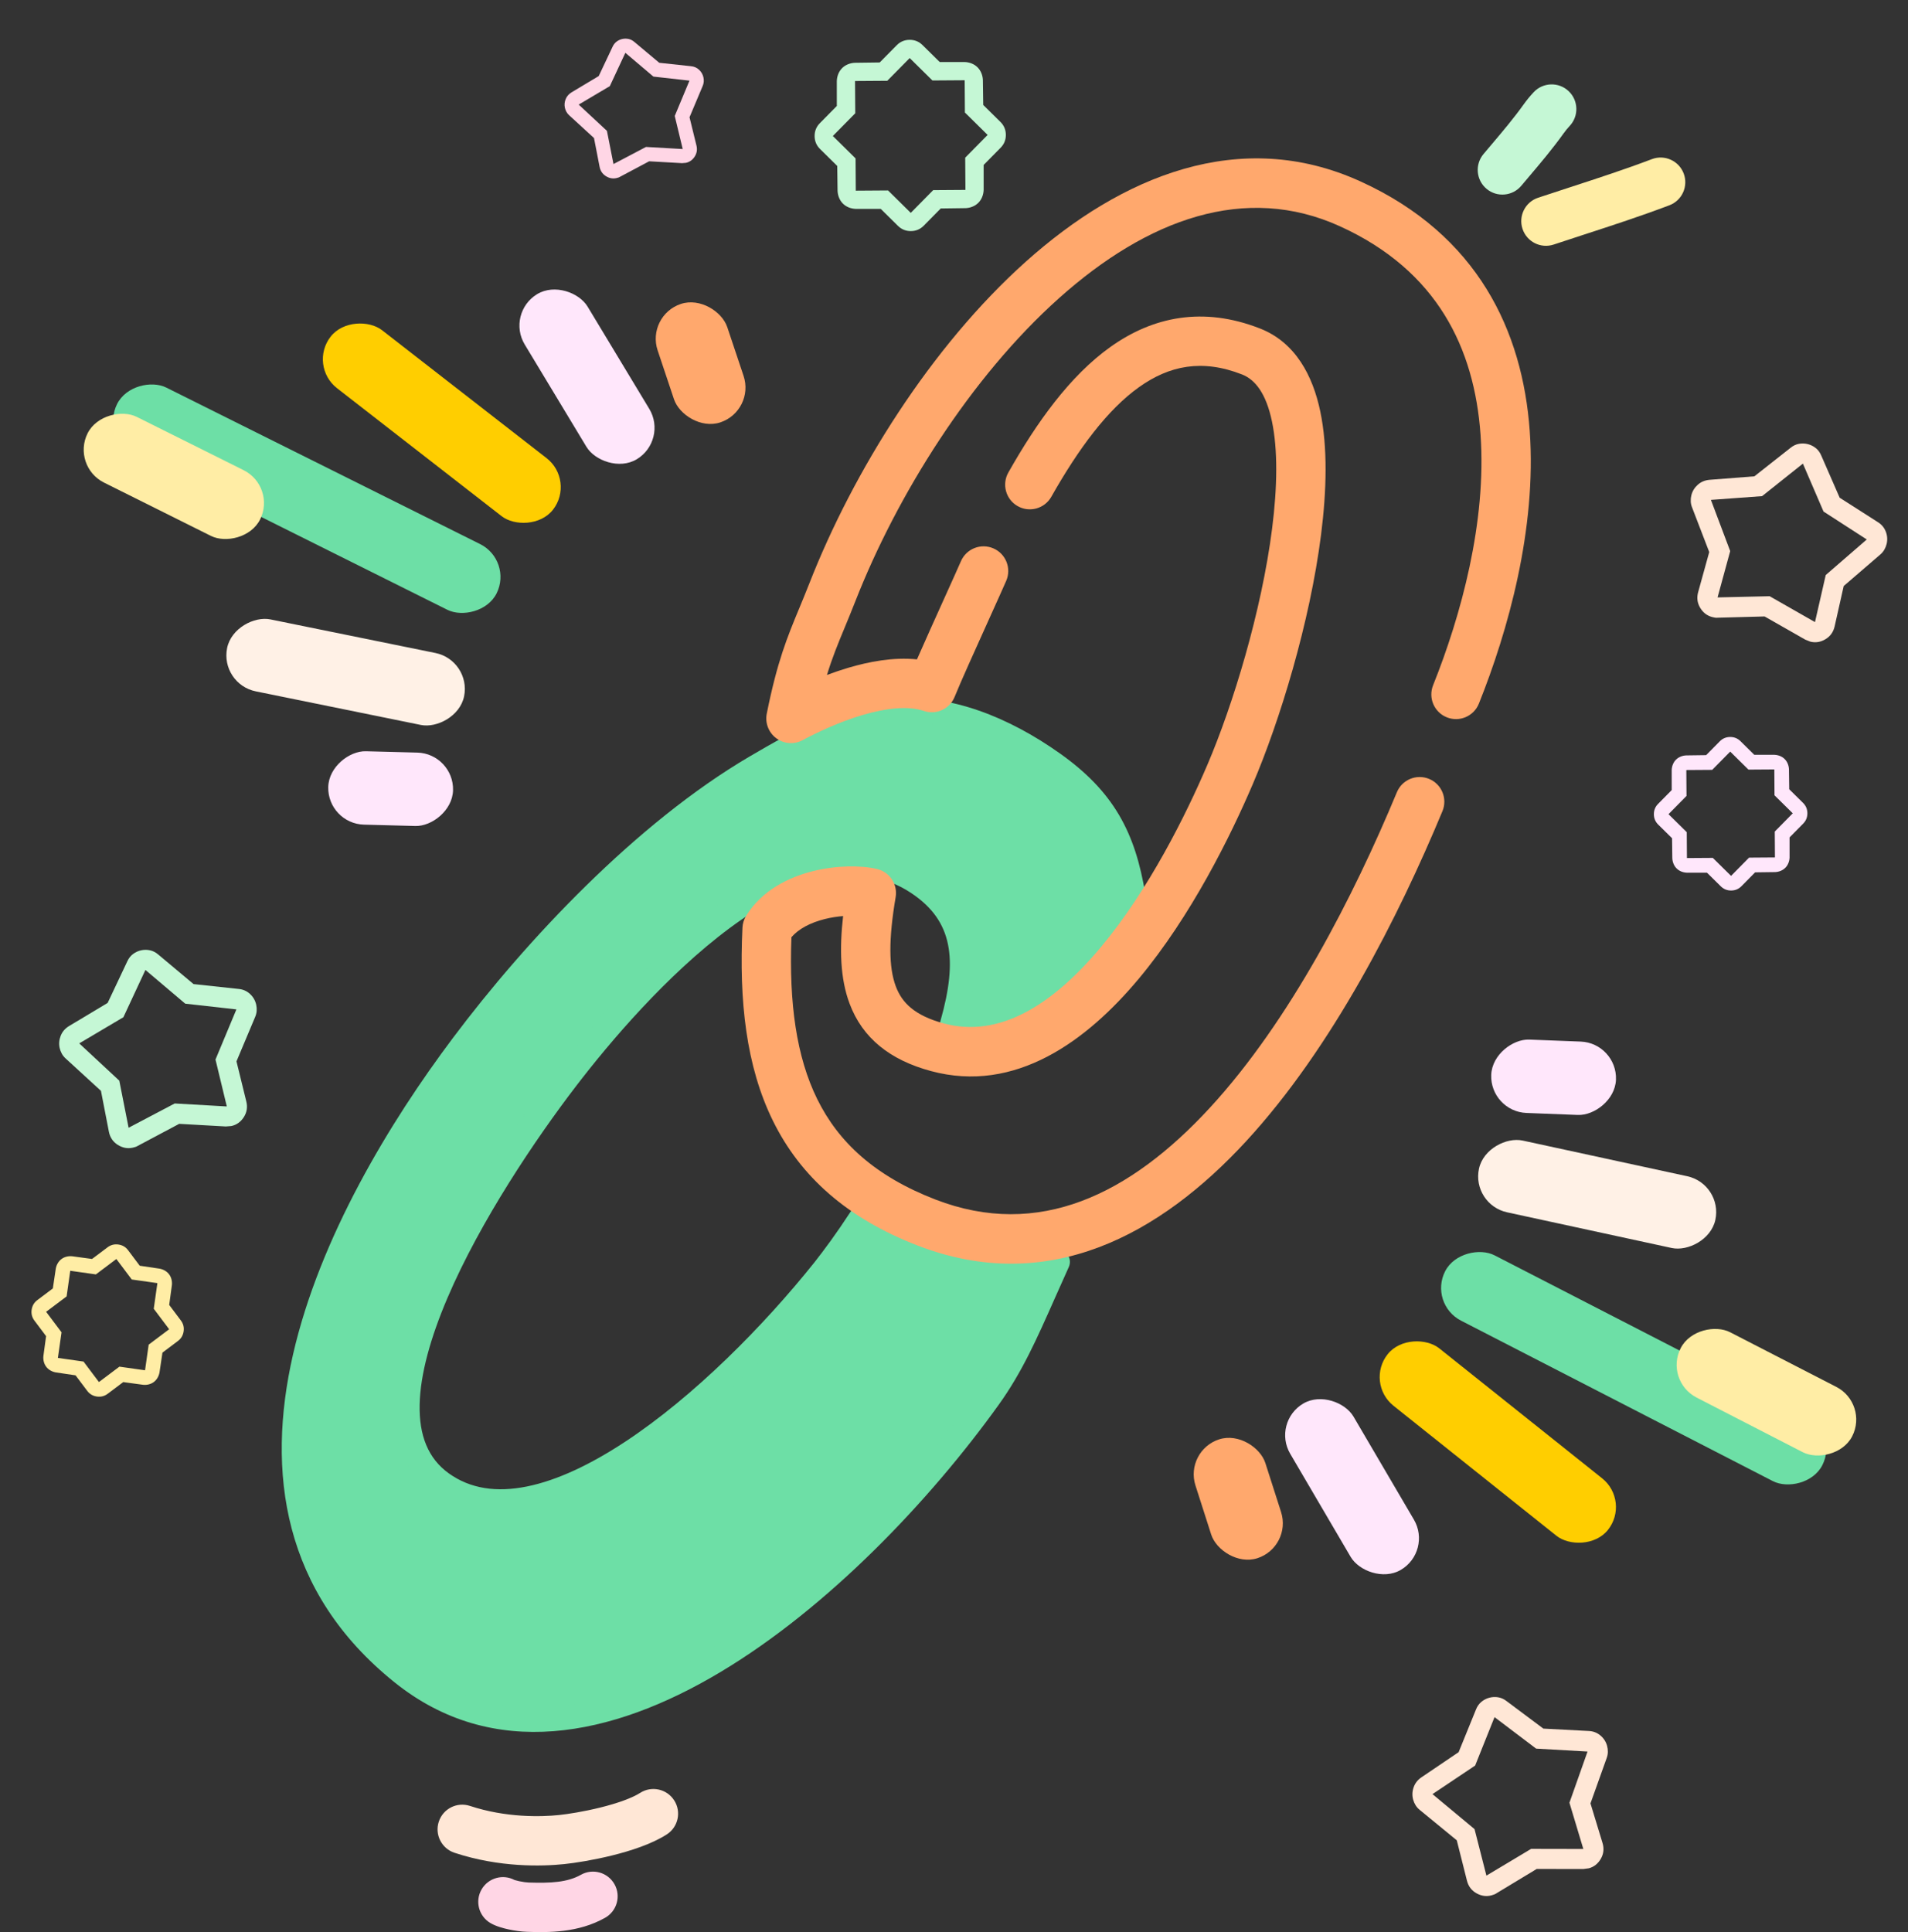 <svg width="241" height="244" viewBox="0 0 241 244" fill="none" xmlns="http://www.w3.org/2000/svg">
<rect x="0" y="0" width="241" height="244" fill="#333333" stroke="none"/>
<path d="M184.24 221.277L186.432 215.891C186.586 215.497 186.81 215.177 187.104 214.931C187.398 214.684 187.728 214.51 188.095 214.408C188.462 214.306 188.835 214.285 189.214 214.344C189.593 214.404 189.95 214.562 190.285 214.821L194.942 218.302L200.624 218.601C201.2 218.616 201.701 218.801 202.129 219.154C202.556 219.507 202.844 219.949 202.991 220.479C203.059 220.724 203.091 220.978 203.088 221.243C203.085 221.507 203.033 221.774 202.932 222.044L200.894 227.748L202.41 232.729C202.629 233.437 202.562 234.103 202.208 234.728C201.855 235.354 201.352 235.757 200.7 235.938C200.659 235.95 200.427 235.981 200.002 236.033L194.104 236.026L189.055 239.076C188.965 239.145 188.86 239.202 188.74 239.246C188.621 239.29 188.51 239.326 188.408 239.355C187.756 239.536 187.117 239.45 186.492 239.097C185.867 238.744 185.465 238.207 185.287 237.488L184.007 232.409L179.357 228.596C179.132 228.417 178.949 228.215 178.81 227.991C178.671 227.766 178.567 227.531 178.499 227.286C178.357 226.777 178.373 226.262 178.547 225.741C178.721 225.221 179.047 224.795 179.526 224.465L184.24 221.277ZM186.325 222.97L180.937 226.576L186.249 230.995L187.75 236.869L193.398 233.488L199.99 233.501L198.236 227.664L200.523 221.198L194.03 220.829L188.775 216.854L186.325 222.97Z" fill="#FFE7D6"/>
<path d="M124.876 176.506C107.689 200.446 74.109 229.946 50.817 211.25C23.737 189.514 42.586 153.142 58.451 132.025C67.63 119.787 81.405 105.141 95.454 96.892C101.285 93.468 107.063 90.356 113.059 89.803C119.631 89.196 126.705 91.971 132.978 96.424C139.366 100.959 141.905 105.689 143.129 113.173C135.308 128.691 125.002 130.441 120.304 129.298C122.566 121.323 122.047 115.518 115.918 111.46C100.859 101.489 80.008 125.137 71.514 136.232C61.325 149.542 43.081 178.221 55.778 187.335C68.476 196.45 91.103 176.644 104.101 160.381C105.393 158.729 106.829 156.81 108.775 153.837C112.709 156.356 121.779 161.072 133.584 159.363C130.286 166.621 128.41 171.585 124.876 176.506Z" fill="#6DDFA6"/>
<path fill-rule="evenodd" clip-rule="evenodd" d="M112.916 88.249C120.003 87.595 127.447 90.584 133.88 95.151C137.209 97.515 139.61 99.983 141.331 102.898C143.049 105.804 144.036 109.061 144.667 112.919C144.72 113.244 144.669 113.578 144.52 113.872C136.45 129.884 125.491 132.161 119.936 130.81C119.524 130.71 119.171 130.447 118.958 130.081C118.745 129.715 118.69 129.278 118.805 128.871C119.91 124.976 120.27 121.817 119.732 119.224C119.211 116.713 117.817 114.584 115.057 112.756C108.441 108.376 100.285 111.182 92.182 117.195C84.201 123.117 76.97 131.665 72.751 137.177C67.691 143.787 60.671 154.165 56.497 163.965C54.406 168.875 53.083 173.517 53.005 177.406C52.928 181.251 54.056 184.179 56.687 186.067C59.419 188.028 62.74 188.495 66.549 187.726C70.388 186.952 74.622 184.936 78.969 182.071C87.655 176.347 96.442 167.464 102.879 159.412C104.147 157.79 105.556 155.908 107.471 152.982C107.939 152.267 108.895 152.062 109.615 152.523C113.401 154.947 122.084 159.451 133.36 157.819C133.924 157.737 134.488 157.97 134.83 158.425C135.172 158.881 135.238 159.487 135.002 160.005C134.377 161.38 133.8 162.682 133.249 163.924C130.938 169.139 129.09 173.307 126.142 177.413C117.47 189.491 104.631 203.027 90.934 211.202C77.268 219.359 62.251 222.424 49.841 212.463C35.698 201.111 33.611 185.893 37.011 171.055C40.392 156.295 49.219 141.716 57.205 131.087C66.442 118.771 80.363 103.943 94.665 95.546C100.469 92.138 106.528 88.838 112.916 88.249ZM132.076 97.692C125.964 93.352 119.26 90.793 113.202 91.352C107.598 91.869 102.1 94.793 96.243 98.233C82.447 106.333 68.818 120.797 59.697 132.957L59.696 132.958C51.817 143.446 43.287 157.612 40.048 171.751C36.826 185.813 38.855 199.649 51.792 210.033C62.675 218.768 76.094 216.431 89.337 208.526C102.551 200.64 115.095 187.456 123.611 175.595C126.355 171.773 128.048 167.957 130.345 162.783C130.573 162.269 130.808 161.74 131.05 161.197C121.199 161.876 113.456 158.412 109.243 155.948C107.679 158.271 106.449 159.905 105.328 161.338C105.325 161.343 105.321 161.347 105.318 161.351C98.757 169.561 89.734 178.709 80.684 184.673C76.162 187.653 71.547 189.897 67.165 190.781C62.754 191.671 58.486 191.195 54.87 188.599C51.151 185.93 49.799 181.855 49.889 177.343C49.979 172.875 51.474 167.807 53.63 162.744C57.952 152.598 65.148 141.982 70.277 135.283C74.552 129.699 81.993 120.876 90.326 114.692C98.536 108.6 108.335 104.568 116.778 110.158C120.148 112.39 122.078 115.192 122.783 118.592C123.373 121.438 123.081 124.589 122.255 128.003C126.702 128.235 134.866 125.783 141.507 112.922C140.914 109.532 140.036 106.831 138.649 104.483C137.198 102.027 135.135 99.864 132.076 97.692Z" fill="#6DDFA6"/>
<g style="mix-blend-mode:multiply">
<path fill-rule="evenodd" clip-rule="evenodd" d="M129.604 33.016C141.621 22.273 156.605 15.976 171.838 22.909C186.693 29.669 192.32 41.851 193.221 54.423C194.109 66.803 190.467 79.708 186.799 88.857C186.159 90.455 184.345 91.23 182.748 90.59C181.15 89.95 180.375 88.136 181.015 86.538C184.525 77.782 187.796 65.897 187.005 54.869C186.228 44.034 181.586 34.192 169.256 28.581C157.305 23.142 144.959 27.648 133.757 37.662C122.586 47.648 113.279 62.559 108.041 75.928C107.545 77.194 107.096 78.278 106.681 79.281C105.833 81.329 105.127 83.034 104.454 85.24C105.316 84.917 106.216 84.609 107.139 84.335C109.739 83.564 112.835 82.964 115.823 83.27C116.806 81.024 118.19 77.96 119.36 75.369C120.243 73.413 121.004 71.728 121.379 70.867C122.067 69.289 123.904 68.568 125.481 69.256C127.059 69.944 127.78 71.78 127.092 73.358C126.643 74.388 125.807 76.237 124.873 78.305C123.225 81.952 121.271 86.279 120.585 87.993C119.969 89.534 118.253 90.321 116.682 89.783C114.783 89.133 112.026 89.386 108.912 90.31C105.909 91.2 103.092 92.556 101.381 93.475C100.318 94.046 99.021 93.953 98.051 93.234C97.081 92.516 96.614 91.302 96.851 90.118C98.171 83.527 99.442 80.462 100.971 76.775C101.373 75.804 101.794 74.789 102.238 73.655C107.75 59.585 117.554 43.787 129.604 33.016ZM140.264 43.81C145.612 40.001 151.943 38.662 159.155 41.486C163.647 43.246 165.826 47.472 166.764 51.956C167.71 56.474 167.571 61.949 166.866 67.507C165.452 78.661 161.632 91.09 158.242 99.019C155.452 105.543 150.467 115.675 143.819 123.625C137.301 131.42 128.268 138.149 117.58 135.26C112.437 133.87 108.95 131.126 107.311 126.746C106.119 123.564 106.028 119.807 106.493 115.691C105.769 115.748 104.979 115.865 104.176 116.066C102.335 116.527 100.87 117.312 99.966 118.358C99.656 126.689 100.588 133.456 103.228 138.81C105.907 144.241 110.501 148.534 118.167 151.49C131.178 156.508 142.712 150.874 152.833 139.883C162.967 128.879 170.991 113.149 176.441 100.049C177.102 98.46 178.925 97.707 180.514 98.368C182.103 99.029 182.856 100.853 182.195 102.442C176.657 115.754 168.297 132.29 157.418 144.104C146.527 155.931 132.418 163.666 115.924 157.305C107.014 153.868 101.105 148.595 97.639 141.566C94.23 134.655 93.343 126.366 93.78 117.147C93.805 116.62 93.963 116.107 94.241 115.658C96.265 112.38 99.706 110.76 102.664 110.02C105.625 109.28 108.713 109.261 110.768 109.742C112.37 110.118 113.405 111.674 113.13 113.297C112.232 118.594 112.248 122.159 113.147 124.561C113.923 126.632 115.515 128.246 119.206 129.244C126.129 131.115 132.841 127.039 139.038 119.627C145.106 112.37 149.807 102.892 152.511 96.569C155.712 89.085 159.353 77.216 160.684 66.723C161.351 61.458 161.405 56.771 160.664 53.233C159.917 49.661 158.532 47.935 156.882 47.289C151.812 45.303 147.678 46.18 143.879 48.886C139.876 51.737 136.235 56.654 132.79 62.741C131.942 64.239 130.041 64.765 128.543 63.918C127.046 63.07 126.519 61.169 127.366 59.671C130.932 53.371 135.12 47.474 140.264 43.81Z" fill="#FFA86D"/>
</g>
<g style="mix-blend-mode:multiply">
<path fill-rule="evenodd" clip-rule="evenodd" d="M85.159 227.367C86.087 228.816 85.663 230.743 84.213 231.67C82.271 232.912 79.584 233.76 77.309 234.323C74.958 234.904 72.66 235.27 71.255 235.415C68.492 235.701 63.103 235.863 57.409 233.984C55.774 233.445 54.887 231.683 55.426 230.049C55.965 228.415 57.727 227.527 59.361 228.066C63.915 229.569 68.336 229.452 70.614 229.216C71.729 229.101 73.741 228.785 75.814 228.273C77.964 227.741 79.816 227.084 80.856 226.42C82.306 225.493 84.233 225.917 85.159 227.367Z" fill="#FFE7D6"/>
</g>
<g style="mix-blend-mode:multiply">
<path fill-rule="evenodd" clip-rule="evenodd" d="M77.616 237.952C78.459 239.452 77.927 241.352 76.427 242.196C73.026 244.108 69.263 244.054 66.577 243.967C65.805 243.943 64.95 243.813 64.233 243.658C63.642 243.53 62.669 243.287 61.936 242.853C60.456 241.975 59.968 240.063 60.846 238.583C61.697 237.149 63.518 236.646 64.976 237.415C64.99 237.419 65.007 237.425 65.028 237.432C65.15 237.47 65.33 237.519 65.553 237.567C66.02 237.669 66.487 237.729 66.777 237.739C69.53 237.827 71.652 237.731 73.372 236.764C74.872 235.92 76.772 236.452 77.616 237.952Z" fill="#FFD6E5"/>
</g>
<path fill-rule="evenodd" clip-rule="evenodd" d="M198.124 11.5C199.379 12.677 199.444 14.649 198.267 15.905C197.979 16.213 197.752 16.489 197.5 16.842C196.119 18.774 194.569 20.606 193.12 22.318C192.792 22.705 192.469 23.087 192.155 23.461C191.049 24.78 189.084 24.953 187.765 23.847C186.446 22.741 186.274 20.776 187.379 19.457C187.734 19.035 188.084 18.621 188.428 18.214C189.865 16.515 191.211 14.923 192.43 13.218C192.839 12.646 193.24 12.156 193.719 11.644C194.896 10.388 196.868 10.324 198.124 11.5Z" fill="#C5F7D5"/>
<path fill-rule="evenodd" clip-rule="evenodd" d="M212.667 21.907C213.277 23.516 212.468 25.315 210.859 25.925C207.31 27.271 203.686 28.452 200.14 29.607C198.831 30.033 197.533 30.456 196.253 30.882C194.62 31.426 192.856 30.544 192.312 28.911C191.768 27.278 192.65 25.514 194.283 24.97C195.651 24.514 197.003 24.074 198.341 23.638C201.839 22.498 205.249 21.388 208.648 20.098C210.257 19.488 212.056 20.297 212.667 21.907Z" fill="#FFEDA5"/>
<rect x="232.295" y="180.924" width="9.272" height="53.57" rx="4.636" transform="rotate(117.227 232.295 180.924)" fill="#6DDFA6"/>
<rect x="205.99" y="189.585" width="9.272" height="35.586" rx="4.636" transform="rotate(128.584 205.99 189.585)" fill="#FFCE00"/>
<rect x="217.648" y="149.526" width="9.272" height="30.548" rx="4.636" transform="rotate(102.227 217.648 149.526)" fill="#FFF1E6"/>
<rect x="204.293" y="131.72" width="9.272" height="15.768" rx="4.636" transform="rotate(92.227 204.293 131.72)" fill="#FFE7FB"/>
<rect x="163.228" y="195.37" width="9.272" height="15.768" rx="4.636" transform="rotate(162.227 163.228 195.37)" fill="#FFA86D"/>
<rect x="180.937" y="195.913" width="9.272" height="24.354" rx="4.636" transform="rotate(149.618 180.937 195.913)" fill="#FFE7FB"/>
<g style="mix-blend-mode:multiply">
<rect x="236.068" y="177.269" width="9.272" height="24.354" rx="4.636" transform="rotate(117.227 236.068 177.269)" fill="#FFEDA5"/>
</g>
<rect x="12.719" y="55.176" width="9.272" height="53.57" rx="4.636" transform="rotate(-63.498 12.719 55.176)" fill="#6DDFA6"/>
<rect x="38.912" y="46.182" width="9.272" height="35.586" rx="4.636" transform="rotate(-52.14 38.912 46.182)" fill="#FFCE00"/>
<rect x="27.762" y="86.385" width="9.272" height="30.548" rx="4.636" transform="rotate(-78.498 27.762 86.385)" fill="#FFF1E6"/>
<rect x="41.34" y="104.021" width="9.272" height="15.768" rx="4.636" transform="rotate(-88.498 41.34 104.021)" fill="#FFE7FB"/>
<rect x="81.597" y="39.856" width="9.272" height="15.768" rx="4.636" transform="rotate(-18.498 81.597 39.856)" fill="#FFA86D"/>
<rect x="63.883" y="39.538" width="9.272" height="24.354" rx="4.636" transform="rotate(-31.106 63.883 39.538)" fill="#FFE7FB"/>
<g style="mix-blend-mode:multiply">
<rect x="8.992" y="58.878" width="9.272" height="24.354" rx="4.636" transform="rotate(-63.498 8.992 58.878)" fill="#FFEDA5"/>
</g>
<path d="M211.196 105.858L209.451 104.138C209.089 103.78 208.906 103.346 208.902 102.833C208.899 102.321 209.076 101.884 209.433 101.522L211.154 99.777L211.153 97.243C211.162 96.992 211.212 96.755 211.303 96.531C211.394 96.307 211.521 96.112 211.683 95.948C211.846 95.783 212.038 95.654 212.261 95.559C212.484 95.465 212.72 95.412 212.971 95.399L215.505 95.365L217.226 93.621C217.583 93.258 218.018 93.076 218.53 93.072C219.042 93.069 219.479 93.245 219.841 93.603L221.586 95.323L224.12 95.322C224.371 95.332 224.608 95.382 224.833 95.473C225.057 95.564 225.251 95.691 225.416 95.853C225.58 96.015 225.71 96.208 225.804 96.431C225.898 96.653 225.951 96.89 225.964 97.141L225.998 99.674L227.743 101.395C228.105 101.753 228.288 102.187 228.291 102.7C228.295 103.212 228.118 103.649 227.761 104.011L226.04 105.756L226.041 108.29C226.032 108.541 225.982 108.778 225.89 109.002C225.799 109.226 225.673 109.421 225.51 109.585C225.348 109.75 225.155 109.879 224.933 109.973C224.71 110.068 224.473 110.121 224.223 110.134L221.689 110.167L219.968 111.912C219.611 112.274 219.176 112.457 218.664 112.461C218.151 112.464 217.714 112.288 217.352 111.93L215.607 110.209L213.073 110.211C212.823 110.201 212.585 110.151 212.361 110.06C212.137 109.969 211.943 109.842 211.778 109.68C211.613 109.518 211.484 109.325 211.39 109.102C211.296 108.88 211.242 108.643 211.23 108.392L211.196 105.858ZM213.054 105.094L213.077 108.363L216.346 108.341L218.651 110.613L220.924 108.309L224.193 108.286L224.171 105.017L226.444 102.712L224.139 100.439L224.117 97.17L220.847 97.192L218.543 94.919L216.27 97.224L213 97.246L213.023 100.516L210.75 102.821L213.054 105.094Z" fill="#FFE7FB"/>
<path d="M105.752 20.959L103.578 18.815C103.127 18.37 102.899 17.829 102.895 17.191C102.89 16.552 103.111 16.008 103.556 15.557L105.699 13.383L105.698 10.226C105.709 9.914 105.772 9.618 105.885 9.339C105.999 9.06 106.157 8.818 106.359 8.613C106.561 8.408 106.801 8.246 107.079 8.129C107.356 8.012 107.651 7.945 107.963 7.929L111.12 7.887L113.264 5.714C113.709 5.263 114.25 5.035 114.888 5.03C115.526 5.026 116.071 5.246 116.522 5.691L118.696 7.835L121.853 7.834C122.165 7.845 122.461 7.907 122.74 8.021C123.019 8.134 123.261 8.292 123.466 8.495C123.671 8.697 123.832 8.937 123.95 9.214C124.067 9.492 124.134 9.787 124.149 10.099L124.192 13.255L126.365 15.399C126.816 15.844 127.044 16.386 127.049 17.024C127.053 17.662 126.833 18.207 126.388 18.658L124.244 20.831L124.245 23.988C124.234 24.301 124.171 24.596 124.058 24.875C123.944 25.155 123.787 25.397 123.584 25.602C123.382 25.807 123.142 25.968 122.865 26.085C122.587 26.203 122.292 26.269 121.98 26.285L118.824 26.327L116.68 28.501C116.235 28.952 115.693 29.18 115.055 29.184C114.417 29.189 113.872 28.968 113.421 28.523L111.247 26.379L108.091 26.381C107.778 26.369 107.483 26.307 107.203 26.194C106.924 26.08 106.682 25.922 106.477 25.72C106.272 25.518 106.111 25.278 105.994 25C105.876 24.723 105.81 24.428 105.794 24.116L105.752 20.959ZM108.067 20.006L108.095 24.079L112.168 24.051L115.039 26.883L117.871 24.012L121.944 23.984L121.916 19.911L124.747 17.04L121.876 14.208L121.848 10.135L117.775 10.163L114.904 7.332L112.073 10.203L107.999 10.231L108.028 14.304L105.196 17.175L108.067 20.006Z" fill="#C5F7D5"/>
<path d="M5.821 168.736L4.349 166.777C4.043 166.37 3.926 165.913 3.998 165.406C4.07 164.899 4.309 164.492 4.716 164.187L6.675 162.714L7.047 160.208C7.093 159.961 7.177 159.733 7.3 159.525C7.423 159.317 7.577 159.143 7.762 159.005C7.947 158.866 8.156 158.766 8.391 158.706C8.625 158.645 8.867 158.627 9.117 158.652L11.628 158.991L13.587 157.519C13.993 157.213 14.45 157.096 14.957 157.168C15.465 157.24 15.871 157.479 16.177 157.886L17.649 159.845L20.156 160.217C20.402 160.263 20.63 160.347 20.838 160.47C21.046 160.593 21.22 160.747 21.359 160.932C21.498 161.117 21.597 161.326 21.658 161.561C21.718 161.795 21.736 162.037 21.712 162.286L21.372 164.798L22.845 166.757C23.15 167.163 23.267 167.62 23.195 168.127C23.123 168.634 22.884 169.041 22.478 169.346L20.519 170.819L20.147 173.326C20.101 173.572 20.016 173.8 19.893 174.008C19.77 174.216 19.616 174.39 19.431 174.529C19.247 174.668 19.037 174.767 18.803 174.828C18.569 174.888 18.327 174.906 18.077 174.882L15.566 174.542L13.607 176.015C13.2 176.32 12.743 176.437 12.236 176.365C11.729 176.293 11.322 176.054 11.017 175.647L9.544 173.689L7.038 173.317C6.791 173.271 6.564 173.186 6.355 173.063C6.147 172.94 5.974 172.786 5.835 172.601C5.696 172.416 5.596 172.207 5.536 171.973C5.475 171.738 5.457 171.497 5.482 171.247L5.821 168.736ZM7.772 168.253L7.313 171.49L10.55 171.949L12.495 174.536L15.083 172.591L18.32 173.05L18.779 169.813L21.366 167.868L19.421 165.281L19.88 162.043L16.643 161.584L14.698 158.997L12.111 160.942L8.873 160.483L8.415 163.72L5.827 165.665L7.772 168.253Z" fill="#FFEDA5"/>
<path d="M221.596 60.154L226.163 56.555C226.491 56.288 226.844 56.12 227.222 56.051C227.599 55.982 227.972 55.994 228.341 56.087C228.711 56.179 229.046 56.345 229.346 56.584C229.646 56.822 229.878 57.137 230.042 57.527L232.37 62.855L237.164 65.921C237.656 66.219 238.001 66.627 238.198 67.146C238.396 67.664 238.427 68.19 238.294 68.724C238.232 68.97 238.134 69.207 238.001 69.436C237.867 69.664 237.69 69.87 237.469 70.055L232.879 74.008L231.737 79.088C231.577 79.811 231.19 80.357 230.574 80.726C229.958 81.095 229.321 81.198 228.664 81.033C228.623 81.023 228.405 80.935 228.01 80.771L222.886 77.85L216.99 78.008C216.877 78.024 216.758 78.021 216.632 78.001C216.506 77.98 216.392 77.957 216.29 77.931C215.633 77.766 215.12 77.376 214.751 76.76C214.382 76.144 214.298 75.48 214.498 74.766L215.894 69.718L213.735 64.105C213.627 63.839 213.569 63.573 213.559 63.309C213.548 63.044 213.574 62.789 213.636 62.543C213.765 62.03 214.033 61.59 214.441 61.223C214.849 60.857 215.343 60.648 215.923 60.597L221.596 60.154ZM222.572 62.656L216.106 63.129L218.542 69.597L216.945 75.445L223.526 75.295L229.251 78.563L230.609 72.621L235.792 68.129L230.33 64.601L227.724 58.549L222.572 62.656Z" fill="#FFE7D6"/>
<path d="M13.597 126.658L16.082 121.402C16.258 121.017 16.499 120.709 16.806 120.48C17.113 120.25 17.452 120.094 17.824 120.012C18.196 119.931 18.57 119.93 18.945 120.01C19.32 120.09 19.667 120.268 19.988 120.545L24.446 124.278L30.104 124.888C30.677 124.935 31.168 125.147 31.575 125.524C31.983 125.9 32.245 126.357 32.363 126.894C32.418 127.142 32.436 127.398 32.418 127.662C32.4 127.926 32.333 128.189 32.218 128.453L29.869 134.037L31.109 139.093C31.288 139.812 31.184 140.474 30.797 141.079C30.41 141.684 29.886 142.058 29.225 142.204C29.183 142.213 28.949 142.232 28.522 142.26L22.634 141.928L17.425 144.696C17.331 144.76 17.223 144.81 17.101 144.848C16.979 144.886 16.867 144.916 16.764 144.938C16.102 145.083 15.469 144.962 14.864 144.575C14.259 144.188 13.888 143.631 13.75 142.903L12.752 137.761L8.318 133.698C8.103 133.507 7.932 133.295 7.805 133.063C7.679 132.831 7.588 132.591 7.534 132.343C7.42 131.826 7.465 131.313 7.667 130.803C7.869 130.293 8.218 129.886 8.715 129.582L13.597 126.658ZM15.585 128.464L10.007 131.768L15.068 136.473L16.244 142.421L22.069 139.355L28.649 139.731L27.219 133.806L29.859 127.476L23.396 126.75L18.368 122.492L15.585 128.464Z" fill="#C5F7D5"/>
<path d="M75.624 9.607L77.376 5.902C77.5 5.631 77.67 5.414 77.886 5.252C78.103 5.09 78.342 4.98 78.604 4.923C78.866 4.865 79.13 4.865 79.394 4.921C79.658 4.978 79.903 5.103 80.129 5.298L83.272 7.929L87.259 8.359C87.664 8.393 88.009 8.542 88.297 8.807C88.584 9.073 88.769 9.395 88.852 9.773C88.891 9.948 88.903 10.129 88.891 10.315C88.878 10.501 88.831 10.686 88.75 10.872L87.094 14.808L87.968 18.372C88.094 18.879 88.021 19.345 87.748 19.772C87.476 20.198 87.106 20.462 86.64 20.564C86.611 20.571 86.446 20.584 86.145 20.604L81.994 20.37L78.323 22.321C78.257 22.366 78.18 22.402 78.094 22.428C78.009 22.455 77.929 22.476 77.857 22.492C77.391 22.594 76.944 22.509 76.518 22.236C76.092 21.963 75.83 21.57 75.733 21.057L75.029 17.433L71.904 14.569C71.752 14.434 71.632 14.285 71.543 14.122C71.453 13.958 71.389 13.789 71.351 13.614C71.271 13.25 71.302 12.888 71.445 12.528C71.587 12.169 71.834 11.882 72.183 11.668L75.624 9.607ZM77.026 10.88L73.094 13.209L76.662 16.525L77.49 20.717L81.596 18.557L86.234 18.821L85.227 14.646L87.087 10.184L82.532 9.672L78.988 6.671L77.026 10.88Z" fill="#FFD6E5"/>
</svg>
